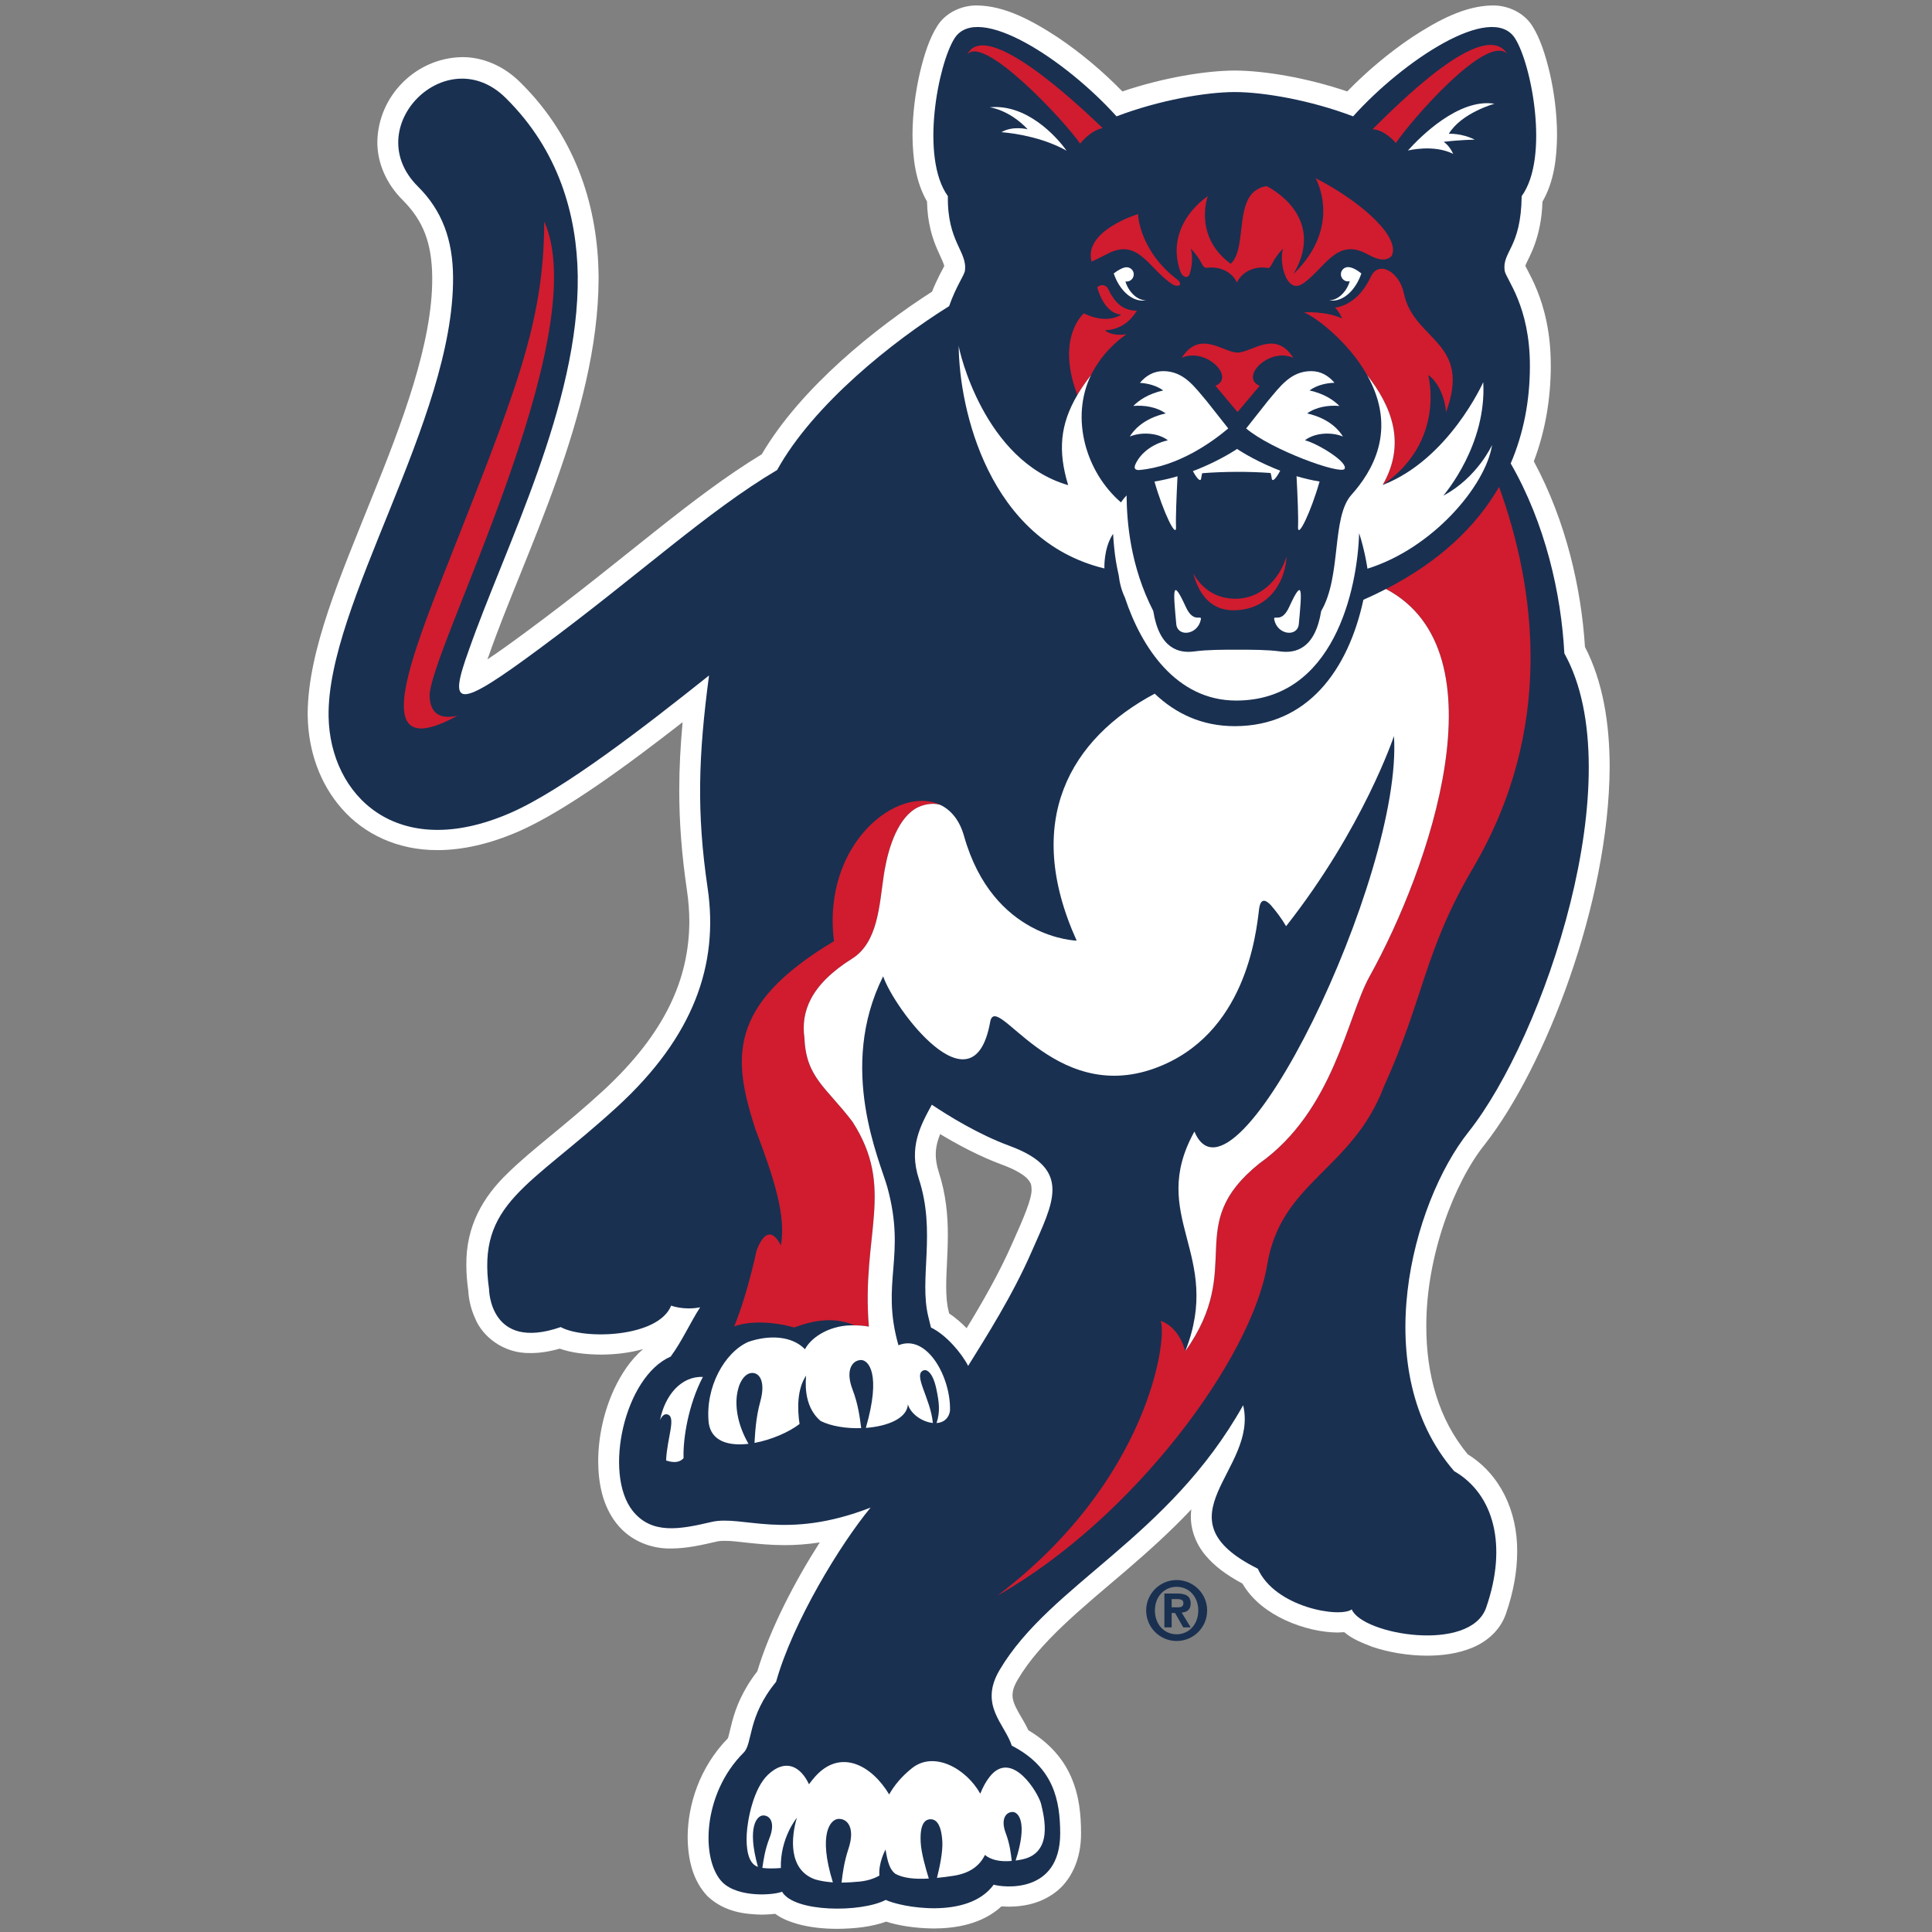 <?xml version="1.0" encoding="UTF-8"?>
<svg width="200px" height="200px" viewBox="0 0 200 200" version="1.1" xmlns="http://www.w3.org/2000/svg" xmlns:xlink="http://www.w3.org/1999/xlink">
    <rect x="0" y="0" width="200" height="200" fill="#808080" stroke="none"/>
    <!-- Generator: Sketch 51.3 (57544) - http://www.bohemiancoding.com/sketch -->
    <title>columbus-st</title>
    <desc>Created with Sketch.</desc>
    <defs></defs>
    <g id="columbus-st" stroke="none" stroke-width="1" fill="none" fill-rule="evenodd">
        <g id="columbus-st_BGL" transform="translate(31, 0)">
            <g id="columbus-st" transform="translate(0.85, 0)">
                <g fill-rule="nonzero" id="g10">
                    <g transform="translate(67.671, 99.866) scale(-1, 1) rotate(-180) translate(-67.671, -99.866) translate(0, 0.06)">
                        <g id="g12">
                            <path d="M72.953,70.992 C71.565,67.824 69.789,64.758 68.214,62.176 C67.677,62.733 67.077,63.251 66.408,63.702 C66.384,63.784 66.366,63.866 66.347,63.951 C66.165,64.672 66.1,65.514 66.1,66.487 C66.094,68 66.267,69.798 66.271,71.829 C66.271,73.809 66.086,76.024 65.326,78.358 C65.103,79.052 65.024,79.627 65.018,80.143 C65.018,80.867 65.185,81.551 65.473,82.273 C67.228,81.213 69.493,79.986 71.912,79.092 C73.388,78.553 74.198,77.994 74.539,77.613 C74.872,77.219 74.918,77.062 74.937,76.575 C74.999,75.64 74.112,73.568 72.953,70.992 Z M120.1,49.117 C117.047,52.766 115.801,57.448 115.801,62.343 C115.769,69.656 118.724,77.312 121.858,81.208 C128.116,89.196 134.715,106.199 134.782,120.284 C134.775,124.846 134.072,129.129 132.224,132.705 C131.842,138.767 130.271,145.716 126.931,151.914 C128.113,155.033 128.679,158.355 128.689,161.795 C128.689,161.881 128.685,161.881 128.685,161.881 C128.689,165.282 127.989,167.84 127.264,169.628 C126.905,170.517 126.537,171.218 126.282,171.7 C126.181,171.89 126.1,172.044 126.051,172.146 C126.057,172.178 126.078,172.242 126.139,172.383 C126.463,173.109 127.716,175.121 127.825,178.797 C129.015,180.85 129.315,183.278 129.334,185.7 C129.331,187.923 129.032,190.161 128.58,192.117 C128.113,194.086 127.571,195.707 126.802,196.944 C125.868,198.463 124.083,199.153 122.591,199.106 C119.83,199.051 117.112,197.646 114.301,195.805 C111.936,194.216 109.59,192.243 107.616,190.207 C103.373,191.64 99.011,192.357 95.983,192.37 C92.941,192.357 88.582,191.64 84.336,190.207 C82.361,192.243 80.018,194.216 77.648,195.805 C74.839,197.646 72.12,199.051 69.357,199.106 C67.872,199.153 66.085,198.465 65.154,196.944 C64.376,195.707 63.835,194.086 63.37,192.117 C62.919,190.159 62.618,187.92 62.612,185.697 C62.633,183.282 62.93,180.863 64.115,178.814 C64.154,176.588 64.691,174.952 65.185,173.832 C65.652,172.834 65.866,172.317 65.902,172.137 C65.724,171.788 65.159,170.799 64.634,169.481 C58.866,165.775 51.099,159.607 47.006,152.646 C39.619,148.154 32.783,141.772 22.819,134.414 C21.102,133.139 19.699,132.134 18.604,131.41 C18.642,131.509 18.681,131.609 18.719,131.711 C22.313,142.1 30.071,156.804 30.116,170.791 C30.116,170.949 30.116,171.086 30.116,171.191 C30.029,177.854 28.03,185.209 22.023,191.134 C20.259,192.901 18.065,193.774 15.986,193.758 C11.208,193.683 7.289,189.754 7.212,184.984 C7.199,182.886 8.088,180.668 9.898,178.896 C11.956,176.805 12.852,174.542 12.894,170.992 C12.894,171.001 12.894,170.959 12.894,170.883 C12.922,164.216 9.833,156.007 6.605,148.058 C3.407,140.066 0.049,132.415 0,125.823 C0,125.715 0,125.585 0.007,125.433 C0.086,121.924 1.264,118.523 3.553,115.941 C5.846,113.331 9.311,111.653 13.442,111.669 C16.023,111.669 18.856,112.298 21.89,113.625 C26.663,115.735 33.01,120.387 38.813,124.912 C38.588,122.469 38.466,120.162 38.466,117.847 C38.466,114.531 38.718,111.21 39.266,107.483 C39.426,106.397 39.508,105.325 39.509,104.269 C39.484,98.328 37.01,92.701 30.6,86.775 C26.556,83.06 23.245,80.719 20.701,78.217 C18.15,75.77 16.38,72.731 16.426,68.716 C16.426,67.886 16.491,67.011 16.623,66.08 C16.649,65.612 16.747,64.438 17.38,63.093 C18.069,61.452 20.135,59.527 23.113,59.604 C24.034,59.604 25.019,59.753 26.09,60.061 C27.36,59.61 28.778,59.465 30.34,59.444 C31.779,59.446 33.284,59.61 34.72,60.013 C33.422,58.902 32.454,57.424 31.721,55.859 C30.652,53.541 30.082,50.916 30.074,48.4 C30.089,46.093 30.534,43.808 31.956,41.984 C33.442,40.074 35.693,39.326 37.635,39.372 C39.237,39.377 40.757,39.724 42.284,40.077 C42.512,40.136 42.794,40.165 43.162,40.165 C44.404,40.187 46.508,39.73 49.346,39.72 C50.453,39.716 51.67,39.797 53.01,40 C50.46,36.022 47.874,31.071 46.543,26.652 C45.018,24.707 44.326,22.877 43.962,21.524 C43.77,20.82 43.655,20.242 43.562,19.923 C43.538,19.831 43.514,19.767 43.496,19.721 C40.562,16.715 39.345,12.827 39.335,9.479 C39.364,7.141 39.874,4.965 41.404,3.365 C43.2,1.692 45.338,1.513 47.006,1.469 C47.529,1.479 47.983,1.502 48.407,1.552 C49.117,1.022 49.921,0.736 50.715,0.501 C52.009,0.141 53.42,0 54.834,0 C56.641,0.016 58.376,0.203 59.889,0.745 C61.14,0.341 62.826,0.059 64.821,0.035 C67.065,0.051 69.782,0.455 71.824,2.327 C72.059,2.307 72.321,2.302 72.607,2.295 C73.917,2.305 75.685,2.528 77.311,3.713 C78.962,4.903 80.091,7.132 80.059,9.927 C80.053,11.766 79.895,13.791 79,15.791 C78.203,17.601 76.754,19.284 74.61,20.553 C74.242,21.338 73.83,21.952 73.539,22.496 C73.139,23.219 72.962,23.718 72.965,24.186 C72.97,24.558 73.05,25.016 73.489,25.771 C75.815,29.723 79.988,33.05 84.73,37.102 C86.923,38.989 89.231,41.042 91.473,43.42 C91.445,43.188 91.427,42.951 91.427,42.705 C91.412,41.341 91.927,39.858 92.956,38.645 C93.864,37.56 95.108,36.628 96.763,35.742 C97.844,33.905 99.536,32.73 101.202,31.952 C103.109,31.079 105.027,30.686 106.631,30.674 C106.863,30.686 107.087,30.693 107.308,30.709 C108.138,29.992 109.148,29.61 110.219,29.19 C111.917,28.622 113.902,28.281 115.897,28.277 C117.487,28.285 119.086,28.489 120.558,29.102 C122.007,29.699 123.437,30.853 124.044,32.615 C124.819,34.851 125.208,37.018 125.208,39.05 C125.239,43.261 123.437,47.041 120.1,49.117 Z" id="path14" fill="#FFFFFF"></path>
                            <path d="M90.049,33.28 L89.44,33.28 L89.44,34.137 L89.973,34.137 C90.272,34.137 90.656,34.099 90.656,33.74 C90.656,33.34 90.413,33.28 90.049,33.28 Z M91.409,33.679 C91.409,34.453 90.895,34.711 90.005,34.711 L88.687,34.711 L88.687,31.208 L89.44,31.208 L89.44,32.696 L89.792,32.696 L90.637,31.208 L91.409,31.208 L90.478,32.738 C91.022,32.777 91.409,33.036 91.409,33.679 Z" id="path16" fill="#193051"></path>
                            <path d="M89.958,30.491 C88.687,30.491 87.706,31.495 87.706,32.956 C87.706,34.407 88.687,35.407 89.958,35.407 C91.211,35.407 92.195,34.407 92.195,32.956 C92.195,31.495 91.211,30.491 89.958,30.491 Z M89.958,36.107 C88.216,36.107 86.8,34.694 86.8,32.956 C86.8,31.208 88.216,29.797 89.958,29.797 C91.697,29.797 93.114,31.208 93.114,32.956 C93.114,34.694 91.697,36.107 89.958,36.107 Z" id="path18" fill="#193051"></path>
                            <path d="M74.929,70.065 C72.931,65.495 70.212,61.243 68.373,58.278 C67.688,59.599 66.107,61.481 64.522,62.25 C64.434,62.615 64.343,62.98 64.251,63.363 C63.272,67.308 65.071,72.129 63.272,77.623 C62.207,80.887 63.417,83.126 64.612,85.313 C66.292,84.191 69.406,82.248 72.654,81.054 C79.229,78.633 77.173,75.196 74.929,70.065 Z M118.688,47.378 C109.715,57.698 114.286,75.086 120.166,82.488 C128.009,92.355 137.145,119.354 130.09,132.038 C129.768,138.219 128.112,145.495 124.537,151.695 C125.871,154.811 126.518,158.177 126.525,161.731 C126.546,168.016 124.032,170.791 123.911,171.653 C123.638,173.642 125.61,173.999 125.672,179.366 C128.57,183.375 126.689,193.05 124.979,195.712 C122.554,199.485 113.374,193.369 108.224,187.627 C103.854,189.293 98.964,190.143 95.977,190.143 C92.984,190.143 88.098,189.293 83.732,187.627 C78.572,193.369 69.394,199.485 66.968,195.712 C65.262,193.05 63.382,183.375 66.274,179.366 C66.195,174.64 68.307,173.642 68.039,171.653 C67.971,171.157 67.115,170.029 66.403,167.979 C60.648,164.4 52.365,157.833 48.598,151.019 C41.327,146.706 34.382,140.212 24.103,132.607 C15.302,126.072 14.532,126.419 16.688,132.382 C20.43,143.068 28.123,157.828 27.958,171.138 C27.864,177.373 26.029,184.07 20.502,189.53 C14.362,195.614 5.277,186.447 11.418,180.361 C13.901,177.887 15.036,174.879 15.051,170.932 C15.125,156.204 1.95,137.139 2.166,125.47 C2.316,117.382 9.204,110.355 21.027,115.537 C26.471,117.916 34.883,124.435 41.548,129.746 C40.456,121.487 40.24,115.627 41.405,107.732 C42.566,99.831 39.975,92.383 32.063,85.115 C22.881,76.703 17.5,75.157 18.774,66.233 C18.774,66.233 18.806,59.727 26.193,62.293 C28.632,60.964 36.298,61.205 37.628,64.514 C37.628,64.514 38.954,64.002 40.628,64.341 C39.607,62.76 38.749,60.825 37.578,59.239 C32.795,57.165 30.581,47.137 33.647,43.265 C35.615,40.821 38.452,41.33 41.788,42.116 C45.003,42.875 49.417,40.167 58.275,43.607 C55.163,39.855 50.223,31.766 48.49,25.571 C45.487,21.911 46.094,19.2 45.135,18.243 C40.839,13.973 40.675,7.104 42.941,4.813 C44.593,3.196 48.246,3.486 49.109,3.843 C50.347,1.691 57.288,1.662 59.843,2.995 C61.327,2.267 68.348,0.895 71.017,4.572 C71.948,4.287 77.889,3.547 77.902,9.873 C77.889,13.264 77.257,16.711 72.892,18.96 C72.149,21.237 69.465,23.153 71.637,26.808 C76.896,35.695 89.132,40.446 96.84,54.202 C98.44,47.467 87.72,42.579 98.359,37.28 C100.148,33.268 106.86,32.159 108.082,33.068 C109.182,30.447 120.364,28.534 121.999,33.259 C124.223,39.663 122.808,45 118.688,47.378 Z" id="path20" fill="#193051"></path>
                            <path d="M102.036,162.626 C100.155,165.591 97.728,163.174 96.258,163.174 C94.787,163.174 92.361,165.591 90.478,162.626 C92.975,163.757 96.07,160.623 93.972,159.735 L96.258,157.014 L98.551,159.735 C96.442,160.623 99.544,163.757 102.036,162.626" id="path22" fill="#D01C2E"></path>
                            <path d="M84.766,165.071 C83.116,164.833 82.54,165.485 82.54,165.485 C84.257,165.542 85.251,166.562 85.847,167.514 C84.38,167.494 83.506,168.373 82.819,169.854 C82.537,170.257 82.022,170.221 81.734,169.927 C82.206,168.265 83.116,167.153 84.231,167.114 C84.231,167.114 82.835,166.02 80.351,167.232 C80.351,167.232 77.411,164.774 79.678,158.784 C80.072,159.451 80.539,160.13 81.087,160.836 C82.158,162.969 83.686,164.329 84.766,165.071" id="path24" fill="#D01C2E"></path>
                            <path d="M95.81,136.496 C99.806,136.496 101.254,139.858 101.335,142.085 C100.653,139.77 98.57,137.411 95.514,137.716 C93.659,137.899 92.42,138.983 91.677,140.316 C92.189,138.342 93.382,136.496 95.81,136.496" id="path26" fill="#D01C2E"></path>
                            <path d="M112.651,184.868 C114.299,187.305 122.048,196.197 124.165,194.114 C121.751,197.896 112.788,188.801 110.224,186.286 C111.485,186.272 112.651,184.868 112.651,184.868" id="path28" fill="#D01C2E"></path>
                            <path d="M91.318,171.361 C91.608,172.273 91.62,173.42 91.399,173.958 C91.897,173.445 92.259,172.943 92.514,172.459 C92.672,172.182 92.773,171.902 93.14,171.949 C94.246,172.111 95.622,171.647 96.197,170.429 C96.798,171.703 98.282,172.157 99.411,171.923 C99.635,171.879 99.864,172.436 99.908,172.507 C100.155,172.978 100.509,173.463 100.994,173.958 C100.552,172.903 101.103,169.807 102.528,170.094 C102.813,170.143 103.152,170.401 103.259,170.484 C105.402,172.11 106.576,174.993 109.593,173.414 C110.218,173.094 111.365,172.403 112.164,173.129 C112.264,173.234 112.291,173.358 112.313,173.436 C112.84,175.635 108.23,179.273 104.339,181.218 C104.339,181.218 107.204,176.314 102.055,171.305 C105.608,177.408 99.266,180.404 99.266,180.404 C95.645,179.845 97.43,174.096 95.552,172.364 C91.637,175.24 93.186,179.379 93.186,179.379 C90.531,177.463 89.242,174.573 90.362,171.521 C90.563,170.976 91.145,170.763 91.318,171.361" id="path30" fill="#D01C2E"></path>
                            <path d="M111.282,149.466 C117.885,154.01 115.995,160.85 115.995,160.85 C117.479,159.848 117.907,157.308 117.82,156.939 C120.597,164.346 114.503,164.348 113.479,169.306 C113.02,171.531 110.876,172.773 110.063,171.033 C109.204,169.204 107.887,168.038 106.35,167.824 C106.811,167.387 107.081,166.706 107.081,166.706 C105.424,167.485 103.131,167.338 103.131,167.338 C103.141,167.337 103.146,167.333 103.152,167.328 C104.186,166.932 107.66,164.43 109.678,160.834 C112.156,157.672 113.778,153.813 111.282,149.466" id="path32" fill="#D01C2E"></path>
                            <path d="M123.334,149.269 C120.938,145.119 117.112,141.52 111.622,138.696 L111.626,138.696 C123.903,132.217 116.151,109.802 109.925,98.592 C107.605,94.423 106.215,84.685 98.508,79.226 C90.513,72.786 97.117,68.632 90.851,59.797 C90.851,59.797 90.293,62.249 88.306,62.932 C88.998,61.2 87.18,46.459 71.41,34.497 C85.553,42.517 97.737,59.103 99.33,68.746 C100.756,77.384 108.121,78.514 111.421,87.212 C115.621,96.472 115.522,101.118 120.66,109.855 C129.083,124.193 127.159,138.699 123.334,149.269" id="path34" fill="#D01C2E"></path>
                            <path d="M79.966,184.801 C79.966,184.801 80.979,186.152 82.296,186.415 C79.607,188.986 70.184,197.863 68.274,194.023 C69.936,196.158 78.3,187.226 79.966,184.801" id="path36" fill="#D01C2E"></path>
                            <path d="M58.094,62.34 C57.303,71.928 60.865,76.643 56.392,83.562 C53.651,87.162 51.589,88.132 51.424,92.241 C51.059,94.871 51.987,97.688 56.353,100.427 C59.04,102.109 59.173,105.954 59.633,109.015 C59.648,109.112 59.663,109.209 59.68,109.306 C59.685,109.341 59.688,109.378 59.696,109.413 C59.707,109.482 59.719,109.556 59.731,109.625 C59.738,109.657 59.744,109.688 59.749,109.72 C60.168,112.047 61.143,115.083 63.155,116.092 C64.115,116.554 65.095,116.518 65.572,116.313 C61.188,118.545 53.201,112.357 54.487,102.244 C43.303,95.578 44.044,89.964 46.337,82.809 C48.279,77.721 49.535,73.788 48.99,70.752 C48.084,72.486 47.207,72.133 46.476,70.238 C45.936,67.788 45.168,64.866 44.155,62.358 C45.873,63.003 48.386,62.813 50.372,62.253 C53.156,63.312 55.109,63.126 56.594,62.469 L56.603,62.469 C57.122,62.469 57.623,62.428 58.094,62.34" id="path38" fill="#D01C2E"></path>
                            <path d="M24.488,176.747 C24.453,166.008 21.472,158.992 13.96,139.928 C9.767,129.303 6.995,120.929 15.491,125.573 C13.585,125.167 12.73,125.906 12.624,127.511 C12.322,131.782 29.835,164.786 24.488,176.747" id="path40" fill="#D01C2E"></path>
                            <path d="M81.149,172.585 C81.582,172.784 82.113,173.051 82.822,173.414 C86.071,175.085 87.084,171.749 89.618,170.178 L89.626,170.178 C90.162,169.932 90.609,170.2 90.082,170.686 C86.061,173.702 85.954,177.509 85.954,177.509 C85.954,177.509 80.286,175.801 81.149,172.585" id="path42" fill="#D01C2E"></path>
                            <path d="M70.584,15.721 C70.185,15.212 69.875,14.614 69.628,13.991 C68.171,16.594 64.83,18.463 62.541,16.618 C61.438,15.732 60.701,14.811 60.196,13.912 C58.377,16.956 55.138,18.695 52.519,15.742 C52.298,15.493 52.092,15.232 51.897,14.966 C51.05,16.78 49.497,17.691 47.657,15.959 C46.139,14.53 45.532,11.294 45.453,9.831 C45.381,8.521 45.515,6.767 46.613,6.415 C45.437,10.605 46.536,11.717 47.137,11.736 C47.857,11.762 48.44,10.995 47.807,9.395 C47.341,8.205 47.189,7.133 47.068,6.309 C47.573,6.234 48.201,6.236 48.985,6.295 C48.897,9.401 50.64,11.494 50.64,11.494 C50.057,9.531 49.707,6.106 52.548,5.111 C53.115,4.946 53.735,4.856 54.369,4.81 C52.806,9.863 54.136,11.315 54.906,11.376 C55.875,11.457 56.715,10.456 55.974,8.258 C55.544,6.963 55.379,5.78 55.269,4.785 C55.916,4.792 56.571,4.834 57.19,4.897 C57.994,4.987 58.652,5.206 59.184,5.514 C59.071,6.856 59.82,8.208 59.82,8.208 C60.034,6.906 60.259,6.129 60.834,5.696 C61.226,5.483 61.702,5.336 62.293,5.256 C62.306,5.256 62.315,5.256 62.335,5.251 L62.33,5.25 C62.89,5.176 63.535,5.163 64.299,5.206 C63.956,6.316 63.517,7.876 63.461,8.935 C63.361,10.738 63.833,11.321 64.449,11.342 C65.069,11.367 65.6,10.816 65.701,9.013 C65.756,7.967 65.428,6.402 65.143,5.273 C65.668,5.322 66.246,5.398 66.873,5.494 C68.652,5.768 69.614,6.619 70.11,7.648 C70.708,7.155 71.607,6.917 72.886,7.029 C72.798,7.795 72.682,8.799 72.265,9.903 C71.709,11.367 72.287,12.095 72.973,12.098 C73.552,12.098 74.585,11.086 73.286,7.07 C73.496,7.096 73.713,7.133 73.938,7.182 C77.219,7.842 76.234,11.61 75.923,12.932 C75.654,14.036 72.883,18.684 70.584,15.721" id="path44" fill="#FFFFFF"></path>
                            <path d="M82.478,140.825 C82.478,140.825 82.372,142.908 83.377,144.411 C83.398,143.886 83.454,143.38 83.498,142.909 C83.574,142.069 83.733,141.111 83.963,140.099 C84.048,139.337 84.244,138.565 84.603,137.804 C86.288,132.694 89.903,127.15 96.116,127.15 C106.239,127.15 108.667,138.668 108.848,144.484 C109.479,142.518 109.708,140.803 109.708,140.803 C116.458,142.902 121.952,149.386 122.612,153.612 C122.612,153.612 121.087,150.233 117.569,148.364 C117.78,148.646 122.055,153.651 121.695,160.109 C121.695,160.109 118.145,152.115 111.282,149.466 C113.778,153.813 112.156,157.672 109.678,160.834 C112.879,155.134 110.14,150.783 108.054,148.452 C105.963,146.127 107.043,140.035 104.92,136.421 C104.285,132.497 102.263,132.015 100.645,132.239 C99.333,132.416 97.711,132.416 96.224,132.416 C94.738,132.416 93.118,132.416 91.805,132.239 C90.19,132.015 88.16,132.497 87.536,136.421 C85.144,141.085 84.803,145.651 84.772,148.387 C84.545,148.148 84.353,147.907 84.192,147.665 C80.539,150.816 78.941,156.408 81.087,160.836 C80.539,160.13 80.072,159.451 79.678,158.784 C77.886,155.743 77.649,152.99 78.727,149.45 C69.989,151.966 67.402,163.473 67.395,163.899 C67.434,157.276 70.515,143.728 82.478,140.825" id="path46" fill="#FFFFFF"></path>
                            <path d="M98.508,79.226 C106.215,84.685 107.605,94.423 109.925,98.592 C116.151,109.802 123.903,132.217 111.626,138.696 L111.622,138.696 C110.873,138.308 110.098,137.939 109.288,137.584 C107.725,130.338 103.518,124.5 95.974,124.5 C92.565,124.5 89.862,125.802 87.683,127.863 C78.975,123.22 73.972,114.747 79.607,102.297 C79.607,102.297 70.956,102.475 67.947,113.125 C67.493,114.735 66.635,115.77 65.572,116.313 C65.095,116.518 64.115,116.554 63.155,116.092 C61.143,115.083 60.168,112.047 59.749,109.72 C59.744,109.688 59.738,109.657 59.731,109.625 C59.719,109.556 59.707,109.482 59.696,109.413 C59.688,109.378 59.685,109.341 59.68,109.306 C59.663,109.209 59.648,109.112 59.633,109.015 C59.173,105.954 59.04,102.109 56.353,100.427 C51.987,97.688 51.059,94.871 51.424,92.241 C51.589,88.132 53.651,87.162 56.392,83.562 C60.865,76.643 57.303,71.928 58.094,62.34 C57.623,62.428 57.122,62.469 56.603,62.469 L56.594,62.469 C54.319,62.56 52.226,61.404 51.479,60 C50.101,61.417 47.731,61.489 45.621,60.764 C43.171,59.685 41.133,56.089 41.515,52.374 C41.783,50.455 43.592,49.966 45.633,50.209 C43.444,54.011 44.536,57.339 45.889,57.535 C46.715,57.657 47.45,56.742 46.857,54.594 C46.389,52.892 46.327,51.406 46.255,50.301 C48.015,50.627 49.84,51.423 50.919,52.263 C50.688,53.806 50.648,55.84 51.594,57.267 C51.594,56.921 51.201,54.169 53.105,52.572 C54.183,52.029 55.762,51.781 57.301,51.833 C57.161,52.89 56.996,54.294 56.402,55.837 C55.639,57.838 56.373,58.859 57.272,58.883 C58.025,58.902 59.415,57.515 57.782,51.857 C60.015,52.021 62.036,52.828 62.137,54.285 C62.453,53.255 63.652,52.471 64.719,52.366 C64.477,54.943 62.614,57.395 63.763,57.815 C64.129,57.947 64.737,57.525 65.084,55.873 C65.365,54.533 65.499,53.526 65.099,52.359 C65.787,52.4 66.353,52.779 66.493,53.622 C66.602,57.095 64.115,61.624 61.157,60.411 C59.296,66.943 61.985,69.579 60.008,76.768 C59.257,79.48 54.815,89.099 59.573,98.604 C60.709,95.256 68.908,84.266 70.646,93.844 C71.219,97.29 77.074,85.208 87.71,89.09 C97.098,92.514 98.18,102.997 98.49,105.565 C98.653,106.766 99.184,106.524 99.719,105.958 C100.217,105.377 100.805,104.622 101.287,103.792 C109.311,113.998 112.452,123.474 112.452,123.474 C113.415,109.055 95.907,72.806 91.795,82.533 C86.91,73.723 94.819,69.85 90.851,59.797 C97.117,68.632 90.513,72.786 98.508,79.226" id="path48" fill="#FFFFFF"></path>
                            <path d="M71.81,185.987 C71.81,185.987 75.54,185.773 78.557,184.077 C77.462,185.622 74.369,188.944 70.603,188.564 C70.603,188.564 72.607,188.337 74.536,186.289 C74.536,186.289 73.007,186.686 71.81,185.987" id="path50" fill="#FFFFFF"></path>
                            <path d="M122.859,188.933 C119.159,189.528 115.151,185.495 113.898,184.09 C113.898,184.09 116.576,184.761 118.581,183.741 C118.312,184.339 117.965,184.729 117.605,184.989 C119.311,185.201 120.814,185.212 120.814,185.212 C119.462,185.903 118.13,185.823 118.13,185.823 C119.45,187.995 122.842,188.932 122.859,188.933" id="path52" fill="#FFFFFF"></path>
                            <path d="M85.516,171.27 C85.516,171.678 85.179,172.006 84.775,172.006 C84.462,172.013 83.924,171.743 83.444,171.367 C84.015,169.644 85.376,168.32 86.793,168.588 C85.858,168.559 84.944,169.505 84.652,170.551 C84.694,170.528 84.731,170.525 84.775,170.525 C85.179,170.525 85.516,170.863 85.516,171.27" id="path54" fill="#FFFFFF"></path>
                            <path d="M85.683,151.599 C85.448,151.065 85.821,150.994 86.106,151.019 C90.166,151.384 93.679,153.954 95.298,155.321 L93.095,158.112 C91.79,159.652 90.701,161.253 88.558,161.253 C87.592,161.253 86.775,160.786 86.154,160.04 C87.012,159.984 87.892,159.745 88.566,159.253 C87.012,158.905 86.046,158.231 85.472,157.647 C86.588,157.749 87.892,157.545 88.819,156.874 C86.421,156.333 85.427,155.018 85.107,154.478 C86.142,154.931 87.929,154.948 89.045,154.096 C86.805,153.564 85.929,152.167 85.683,151.599" id="path56" fill="#FFFFFF"></path>
                            <path d="M91.637,150.904 C92.048,150.133 92.44,149.72 92.495,150.157 C92.508,150.284 92.544,150.467 92.6,150.685 C94.819,150.864 97.492,150.874 99.686,150.707 C99.745,150.48 99.783,150.29 99.799,150.157 C99.852,149.709 100.257,150.147 100.678,150.948 C100.461,151.03 100.242,151.115 100.038,151.204 C97.718,152.163 96.212,153.198 96.212,153.198 C96.212,153.198 94.64,152.118 92.243,151.139 C92.042,151.062 91.843,150.98 91.637,150.904" id="path58" fill="#FFFFFF"></path>
                            <path d="M102.367,150.377 C102.481,148.245 102.568,146.044 102.522,145.158 C102.461,143.77 103.853,146.664 104.752,149.826 C103.921,149.958 103.121,150.154 102.367,150.377" id="path60" fill="#FFFFFF"></path>
                            <path d="M92.457,135.519 C92.587,136.147 91.732,135.035 90.901,136.851 C89.45,140.027 89.605,138.491 89.916,135.077 C90.036,133.704 92.119,133.911 92.457,135.519" id="path62" fill="#FFFFFF"></path>
                            <path d="M105.727,168.588 C107.145,168.32 108.503,169.644 109.077,171.367 C108.574,171.76 108.103,172.019 107.695,172.022 C107.289,172.022 106.959,171.69 106.959,171.281 C106.959,170.874 107.289,170.54 107.695,170.54 C107.759,170.54 107.818,170.56 107.878,170.578 C107.593,169.519 106.666,168.556 105.727,168.588" id="path64" fill="#FFFFFF"></path>
                            <path d="M103.893,161.253 C101.767,161.253 100.679,159.677 99.386,158.147 L97.151,155.318 C99.793,153.092 106.88,150.526 107.336,151.129 L107.341,151.135 C107.716,151.844 104.513,153.776 103.234,154.096 C104.352,154.948 106.138,154.931 107.17,154.478 C106.855,155.018 105.861,156.333 103.461,156.874 C104.387,157.545 105.69,157.749 106.806,157.647 C106.231,158.231 105.267,158.905 103.713,159.253 C104.432,159.781 105.385,160.02 106.296,160.049 C105.672,160.79 104.858,161.253 103.893,161.253" id="path66" fill="#FFFFFF"></path>
                            <path d="M89.891,145.158 C89.85,146.04 89.939,148.245 90.046,150.369 C89.293,150.147 88.495,149.958 87.661,149.822 C88.559,146.663 89.959,143.77 89.891,145.158" id="path68" fill="#FFFFFF"></path>
                            <path d="M36.475,52.662 C36.679,53.13 36.944,53.3 37.163,53.266 C38.243,53.115 37.189,50.819 37.105,48.483 C38.019,48.179 38.563,48.333 38.913,48.724 C38.84,50.771 39.427,54.317 40.914,57.136 C38.662,57.225 36.981,55.237 36.475,52.662" id="path70" fill="#FFFFFF"></path>
                            <path d="M102.604,135.077 C102.917,138.491 103.064,140.027 101.612,136.851 C100.79,135.035 99.932,136.147 100.063,135.519 C100.4,133.911 102.481,133.704 102.604,135.077" id="path72" fill="#FFFFFF"></path>
                        </g>
                    </g>
                </g>
            </g>
        </g>
    </g>
</svg>